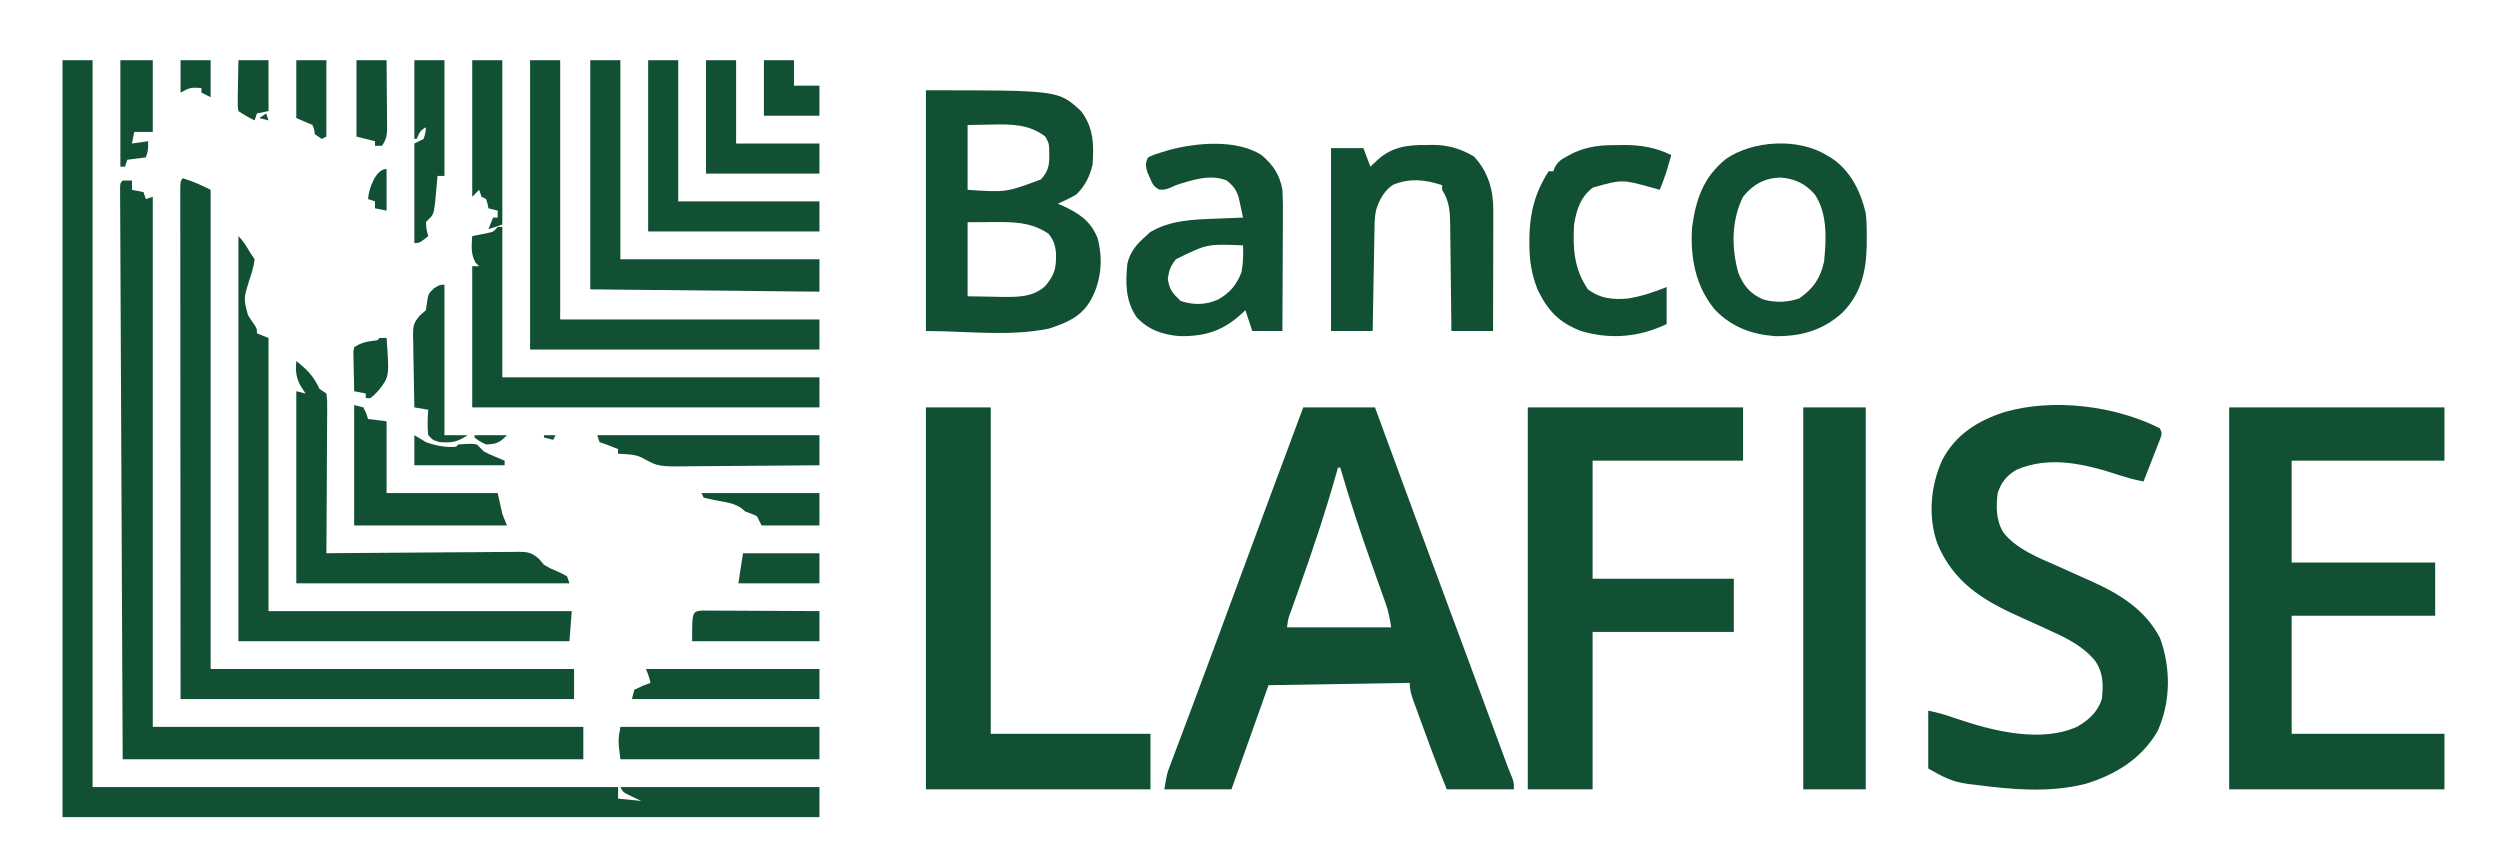 <?xml version="1.0" encoding="UTF-8"?>
<svg version="1.1" xmlns="http://www.w3.org/2000/svg" width="1080" height="366">
<path d="M0 0 C10.23 0 20.46 0 31 0 C32.033 2.818 33.065 5.636 34.129 8.539 C43.857 35.073 53.653 61.581 63.491 88.074 C64.458 90.677 65.424 93.28 66.391 95.883 C66.627 96.521 66.864 97.158 67.108 97.815 C70.471 106.871 73.825 115.93 77.172 124.992 C77.572 126.075 77.971 127.157 78.383 128.272 C80.24 133.3 82.095 138.329 83.949 143.358 C84.598 145.115 85.246 146.872 85.895 148.629 C86.183 149.412 86.471 150.196 86.769 151.003 C87.036 151.726 87.302 152.449 87.577 153.194 C87.822 153.857 88.067 154.521 88.319 155.205 C88.91 156.762 89.548 158.301 90.194 159.836 C91 162 91 162 91 165 C81.43 165 71.86 165 62 165 C59.594 158.984 57.21 152.99 54.984 146.91 C54.724 146.199 54.463 145.488 54.194 144.755 C53.652 143.274 53.111 141.793 52.571 140.311 C51.742 138.041 50.906 135.774 50.07 133.506 C49.541 132.057 49.013 130.609 48.484 129.16 C48.234 128.485 47.985 127.81 47.727 127.115 C46.694 124.26 46 122.063 46 119 C25.87 119.33 5.74 119.66 -15 120 C-22.92 142.275 -22.92 142.275 -31 165 C-40.57 165 -50.14 165 -60 165 C-58.875 158.25 -58.875 158.25 -57.688 155.102 C-57.288 154.031 -57.288 154.031 -56.881 152.938 C-56.59 152.175 -56.3 151.412 -56 150.625 C-55.539 149.395 -55.539 149.395 -55.07 148.141 C-54.402 146.362 -53.733 144.584 -53.061 142.807 C-51.977 139.94 -50.9 137.072 -49.825 134.202 C-48.693 131.181 -47.561 128.161 -46.426 125.14 C-42.844 115.601 -39.308 106.046 -35.782 96.486 C-34.032 91.741 -32.28 86.998 -30.527 82.254 C-29.99 80.799 -29.99 80.799 -29.442 79.314 C-25.178 67.773 -20.908 56.235 -16.635 44.697 C-15.766 42.349 -14.897 40.001 -14.027 37.653 C-9.378 25.092 -4.715 12.537 0 0 Z M15 26 C14.831 26.608 14.662 27.217 14.488 27.844 C9.538 45.478 3.725 62.721 -2.426 79.967 C-2.879 81.241 -2.879 81.241 -3.341 82.54 C-3.915 84.15 -4.491 85.758 -5.07 87.365 C-6.494 91.089 -6.494 91.089 -7 95 C7.85 95 22.7 95 38 95 C37.357 91.142 36.867 88.229 35.605 84.689 C35.324 83.893 35.043 83.097 34.754 82.277 C34.449 81.43 34.145 80.583 33.832 79.711 C33.515 78.812 33.197 77.914 32.871 76.988 C31.856 74.115 30.835 71.245 29.812 68.375 C24.816 54.351 20.137 40.304 16 26 C15.67 26 15.34 26 15 26 Z " fill="#125034" transform="translate(563,176)"/>
<path d="M0 0 C30.69 0 61.38 0 93 0 C93 7.59 93 15.18 93 23 C71.22 23 49.44 23 27 23 C27 37.52 27 52.04 27 67 C47.46 67 67.92 67 89 67 C89 74.59 89 82.18 89 90 C68.54 90 48.08 90 27 90 C27 106.83 27 123.66 27 141 C48.78 141 70.56 141 93 141 C93 148.92 93 156.84 93 165 C62.31 165 31.62 165 0 165 C0 110.55 0 56.1 0 0 Z " fill="#125034" transform="translate(963,176)"/>
<path d="M0 0 C4.29 0 8.58 0 13 0 C13 103.62 13 207.24 13 314 C87.91 314 162.82 314 240 314 C240 315.65 240 317.3 240 319 C243.3 319.33 246.6 319.66 250 320 C248.701 319.381 247.401 318.762 246.062 318.125 C242.125 316.25 242.125 316.25 241 314 C269.38 314 297.76 314 327 314 C327 318.29 327 322.58 327 327 C219.09 327 111.18 327 0 327 C0 219.09 0 111.18 0 0 Z " fill="#125034" transform="translate(27,26)"/>
<path d="M0 0 C1 2 1 2 0.379 4.155 C0.039 5.024 -0.302 5.893 -0.652 6.789 C-1.017 7.73 -1.381 8.671 -1.756 9.641 C-2.341 11.118 -2.341 11.118 -2.938 12.625 C-3.324 13.618 -3.71 14.61 -4.107 15.633 C-5.065 18.091 -6.029 20.547 -7 23 C-10.625 22.315 -14.061 21.383 -17.569 20.235 C-31.954 15.529 -47.458 11.667 -62 18 C-66.277 20.639 -68.357 23.243 -70 28 C-70.748 33.957 -70.727 39.791 -67.538 45.038 C-61.935 52.184 -52.473 55.908 -44.375 59.438 C-42.252 60.393 -40.13 61.35 -38.008 62.309 C-35.183 63.575 -32.359 64.841 -29.53 66.098 C-17.362 71.563 -6.209 78.372 0.133 90.637 C4.879 103.57 4.785 118.417 -1 131 C-7.985 142.95 -19.398 149.826 -32.375 153.711 C-48.071 157.579 -64.182 156.071 -80 154 C-81.083 153.867 -82.166 153.734 -83.281 153.598 C-90.247 152.57 -93.376 150.68 -100 147 C-100 138.75 -100 130.5 -100 122 C-95.774 122.845 -92.108 123.95 -88.062 125.375 C-72.457 130.676 -51.495 136.104 -35.625 128.926 C-30.605 126.001 -26.878 122.633 -25 117 C-24.272 110.563 -24.348 105.205 -28.346 99.902 C-33.366 94.129 -40.067 90.718 -46.938 87.625 C-47.758 87.244 -48.578 86.863 -49.424 86.471 C-53.478 84.591 -57.55 82.753 -61.629 80.926 C-77.151 73.909 -89.178 66.141 -96 50 C-100.249 38.266 -99.002 24.611 -93.816 13.453 C-88.012 2.6 -78.514 -3.319 -67 -7 C-46.125 -13.049 -19.403 -9.802 0 0 Z " fill="#125034" transform="translate(933,185)"/>
<path d="M0 0 C30.69 0 61.38 0 93 0 C93 7.59 93 15.18 93 23 C71.55 23 50.1 23 28 23 C28 39.83 28 56.66 28 74 C48.13 74 68.26 74 89 74 C89 81.59 89 89.18 89 97 C68.87 97 48.74 97 28 97 C28 119.44 28 141.88 28 165 C18.76 165 9.52 165 0 165 C0 110.55 0 56.1 0 0 Z " fill="#125034" transform="translate(660,176)"/>
<path d="M0 0 C9.24 0 18.48 0 28 0 C28 46.53 28 93.06 28 141 C50.77 141 73.54 141 97 141 C97 148.92 97 156.84 97 165 C64.99 165 32.98 165 0 165 C0 110.55 0 56.1 0 0 Z " fill="#125034" transform="translate(400,176)"/>
<path d="M0 0 C1.32 0 2.64 0 4 0 C4 1.32 4 2.64 4 4 C5.65 4.33 7.3 4.66 9 5 C9.33 5.99 9.66 6.98 10 8 C10.99 7.67 11.98 7.34 13 7 C13 82.57 13 158.14 13 236 C74.38 236 135.76 236 199 236 C199 240.62 199 245.24 199 250 C133.33 250 67.66 250 0 250 C-0.291 187.554 -0.291 187.554 -0.404 161.537 C-0.43 155.582 -0.456 149.626 -0.482 143.671 C-0.485 142.924 -0.489 142.178 -0.492 141.409 C-0.545 129.342 -0.601 117.275 -0.659 105.208 C-0.718 92.833 -0.773 80.458 -0.825 68.083 C-0.857 60.441 -0.892 52.799 -0.931 45.157 C-0.96 39.307 -0.985 33.457 -1.007 27.607 C-1.017 25.2 -1.028 22.793 -1.042 20.386 C-1.06 17.115 -1.072 13.844 -1.082 10.573 C-1.089 9.607 -1.096 8.641 -1.103 7.646 C-1.105 6.342 -1.105 6.342 -1.107 5.012 C-1.111 4.256 -1.114 3.5 -1.118 2.721 C-1 1 -1 1 0 0 Z " fill="#125034" transform="translate(53,78)"/>
<path d="M0 0 C57.309 0 57.309 0 67 9 C72.414 15.968 72.611 23.501 72 32 C70.873 37.063 68.731 41.37 65 45 C62.408 46.518 59.754 47.804 57 49 C57.652 49.28 58.305 49.559 58.977 49.848 C66.03 53.083 71.153 56.434 74.133 63.801 C76.646 73.073 75.754 82.658 71 91 C66.831 98.041 60.582 100.531 53 103 C35.673 106.465 17.67 104 0 104 C0 69.68 0 35.36 0 0 Z M18 15 C18 24.24 18 33.48 18 43 C34.672 44.117 34.672 44.117 49.688 38.5 C53.538 34.337 53.352 31.216 53.266 25.699 C53.141 22.856 53.141 22.856 51.562 20 C44.717 14.657 36.788 14.599 28.438 14.812 C24.993 14.874 21.549 14.936 18 15 Z M18 57 C18 67.56 18 78.12 18 89 C23.692 89.093 23.692 89.093 29.5 89.188 C30.68 89.215 31.86 89.242 33.076 89.27 C39.678 89.322 46.426 89.344 51.552 84.547 C55.686 79.743 56.309 76.69 56.203 70.539 C55.915 66.943 55.195 64.881 53 62 C45.309 56.72 37.124 56.859 28.125 56.938 C23.113 56.968 23.113 56.968 18 57 Z " fill="#125034" transform="translate(400,39)"/>
<path d="M0 0 C4.338 1.343 7.864 2.932 12 5 C12 73.31 12 141.62 12 212 C63.81 212 115.62 212 169 212 C169 216.29 169 220.58 169 225 C112.9 225 56.8 225 -1 225 C-1.04 168.867 -1.04 168.867 -1.049 145.424 C-1.051 140.066 -1.053 134.709 -1.055 129.352 C-1.055 128.68 -1.055 128.009 -1.056 127.317 C-1.06 116.462 -1.068 105.607 -1.077 94.753 C-1.086 83.621 -1.092 72.489 -1.094 61.357 C-1.095 55.102 -1.098 48.846 -1.106 42.59 C-1.112 36.709 -1.115 30.828 -1.113 24.947 C-1.113 22.782 -1.115 20.617 -1.119 18.451 C-1.124 15.509 -1.123 12.567 -1.12 9.624 C-1.123 8.756 -1.126 7.887 -1.129 6.992 C-1.114 1.114 -1.114 1.114 0 0 Z " fill="#125034" transform="translate(79,77)"/>
<path d="M0 0 C8.91 0 17.82 0 27 0 C27 54.45 27 108.9 27 165 C18.09 165 9.18 165 0 165 C0 110.55 0 56.1 0 0 Z " fill="#125034" transform="translate(779,176)"/>
<path d="M0 0 C2.169 2.169 3.455 4.36 5 7 C5.99 8.485 5.99 8.485 7 10 C6.6 13.435 5.52 16.6 4.438 19.875 C2.26 27.063 2.26 27.063 4.125 34.137 C5.017 35.548 5.942 36.938 6.906 38.301 C8 40 8 40 8 42 C9.65 42.66 11.3 43.32 13 44 C13 82.94 13 121.88 13 162 C56.23 162 99.46 162 144 162 C143.67 166.29 143.34 170.58 143 175 C95.81 175 48.62 175 0 175 C0 117.25 0 59.5 0 0 Z " fill="#125034" transform="translate(103,102)"/>
<path d="M0 0 C0.712 0.412 1.423 0.825 2.156 1.25 C10.376 6.648 14.76 15.631 17 25 C17.425 28.781 17.477 32.51 17.438 36.312 C17.43 37.327 17.422 38.342 17.415 39.387 C17.171 50.448 14.886 59.877 7 68 C-1.452 75.698 -10.905 78.381 -22.223 78.211 C-32.375 77.44 -40.794 74.299 -47.969 66.996 C-56.624 56.746 -58.909 44.108 -58 31 C-56.282 18.868 -53.137 9.623 -43.48 1.73 C-31.908 -6.343 -12.209 -7.513 0 0 Z M-36 18 C-41.05 28.099 -41.072 40.262 -38 51 C-35.766 56.503 -32.754 60.036 -27.246 62.379 C-21.909 63.855 -16.986 63.649 -11.75 61.938 C-5.641 57.633 -2.628 53.356 -1 46 C-0.042 36.444 0.567 25.256 -5 17 C-9.147 12.251 -13.67 10.188 -19.875 9.688 C-26.687 9.893 -31.77 12.713 -36 18 Z " fill="#125034" transform="translate(789,67)"/>
<path d="M0 0 C5.013 4.225 7.859 8.504 9 15 C9.272 19.677 9.233 24.344 9.195 29.027 C9.192 30.385 9.189 31.743 9.187 33.1 C9.179 36.653 9.16 40.205 9.137 43.758 C9.117 47.391 9.108 51.025 9.098 54.658 C9.076 61.772 9.041 68.886 9 76 C4.71 76 0.42 76 -4 76 C-4.99 73.03 -5.98 70.06 -7 67 C-7.496 67.471 -7.993 67.941 -8.504 68.426 C-16.673 75.913 -24.242 78.365 -35.344 78.215 C-42.671 77.622 -48.961 75.519 -54 70 C-58.806 62.957 -58.816 55.266 -58 47 C-56.839 41.795 -53.968 38.484 -50 35 C-49.422 34.464 -48.845 33.928 -48.25 33.375 C-39.454 27.999 -29.121 27.813 -19.125 27.438 C-17.52 27.373 -17.52 27.373 -15.883 27.307 C-13.255 27.201 -10.628 27.099 -8 27 C-8.399 25.079 -8.82 23.164 -9.25 21.25 C-9.598 19.649 -9.598 19.649 -9.953 18.016 C-11.103 14.703 -12.322 13.214 -15 11 C-22.115 8.056 -30.061 10.769 -37 13 C-37.853 13.384 -38.707 13.768 -39.586 14.164 C-42 15 -42 15 -44.168 14.895 C-46.72 13.649 -47.216 12.274 -48.312 9.688 C-48.659 8.908 -49.006 8.128 -49.363 7.324 C-50.098 4.641 -50.297 3.478 -49 1 C-46.453 -0.23 -46.453 -0.23 -43.25 -1.188 C-41.68 -1.673 -41.68 -1.673 -40.078 -2.168 C-28.169 -5.387 -10.783 -6.936 0 0 Z M-37 45 C-39.359 47.909 -39.959 49.716 -40.5 53.438 C-39.833 58.192 -38.407 59.672 -35 63 C-29.475 64.842 -24.09 64.817 -18.75 62.375 C-13.684 59.499 -10.828 56.128 -8.688 50.625 C-7.924 46.597 -7.857 43.089 -8 39 C-23.504 38.355 -23.504 38.355 -37 45 Z " fill="#125034" transform="translate(545,67)"/>
<path d="M0 0 C0.803 -0.012 1.606 -0.023 2.434 -0.035 C9.149 -0.003 14.332 1.533 20.188 4.938 C26.387 11.472 28.633 19.449 28.614 28.267 C28.613 30.008 28.613 30.008 28.613 31.785 C28.608 33.027 28.603 34.27 28.598 35.551 C28.596 36.831 28.595 38.111 28.593 39.43 C28.59 42.822 28.58 46.213 28.569 49.605 C28.558 53.071 28.554 56.536 28.549 60.002 C28.538 66.793 28.521 73.584 28.5 80.375 C22.56 80.375 16.62 80.375 10.5 80.375 C10.485 78.74 10.471 77.106 10.456 75.421 C10.398 69.349 10.321 63.278 10.238 57.206 C10.204 54.579 10.176 51.953 10.154 49.326 C10.12 45.548 10.068 41.77 10.012 37.992 C10.005 36.82 9.999 35.648 9.992 34.44 C9.888 28.63 9.678 24.432 6.5 19.375 C6.5 18.715 6.5 18.055 6.5 17.375 C-0.744 14.96 -7.477 14.231 -14.672 17.191 C-18.511 19.677 -20.749 23.873 -22.044 28.187 C-22.555 30.64 -22.661 32.913 -22.705 35.419 C-22.725 36.42 -22.745 37.42 -22.766 38.451 C-22.791 40.061 -22.791 40.061 -22.816 41.703 C-22.837 42.807 -22.858 43.911 -22.879 45.049 C-22.945 48.574 -23.004 52.1 -23.062 55.625 C-23.106 58.016 -23.149 60.406 -23.193 62.797 C-23.3 68.656 -23.402 74.516 -23.5 80.375 C-29.44 80.375 -35.38 80.375 -41.5 80.375 C-41.5 54.305 -41.5 28.235 -41.5 1.375 C-36.88 1.375 -32.26 1.375 -27.5 1.375 C-26.51 4.015 -25.52 6.655 -24.5 9.375 C-23.51 8.447 -22.52 7.519 -21.5 6.562 C-15.349 0.796 -8.113 -0.117 0 0 Z " fill="#125034" transform="translate(616.5,62.625)"/>
<path d="M0 0 C4.29 0 8.58 0 13 0 C13 36.96 13 73.92 13 112 C49.96 112 86.92 112 125 112 C125 116.29 125 120.58 125 125 C83.75 125 42.5 125 0 125 C0 83.75 0 42.5 0 0 Z " fill="#125034" transform="translate(229,26)"/>
<path d="M0 0 C0.66 0 1.32 0 2 0 C2 21.45 2 42.9 2 65 C47.21 65 92.42 65 139 65 C139 69.29 139 73.58 139 78 C89.5 78 40 78 -11 78 C-11 57.87 -11 37.74 -11 17 C-10.01 17 -9.02 17 -8 17 C-8.495 16.526 -8.99 16.051 -9.5 15.562 C-11.705 11.796 -11.246 8.265 -11 4 C-10.374 3.879 -9.747 3.758 -9.102 3.633 C-8.284 3.465 -7.467 3.298 -6.625 3.125 C-5.813 2.963 -5.001 2.8 -4.164 2.633 C-1.813 2.133 -1.813 2.133 0 0 Z " fill="#125034" transform="translate(215,98)"/>
<path d="M0 0 C4.29 0 8.58 0 13 0 C13 28.38 13 56.76 13 86 C41.38 86 69.76 86 99 86 C99 90.62 99 95.24 99 100 C66.33 99.67 33.66 99.34 0 99 C0 66.33 0 33.66 0 0 Z " fill="#125034" transform="translate(255,26)"/>
<path d="M0 0 C4.674 3.611 7.515 6.534 10 12 C10.99 12.66 11.98 13.32 13 14 C13.361 16.86 13.361 16.86 13.341 20.561 C13.341 21.234 13.341 21.908 13.342 22.601 C13.34 24.831 13.316 27.06 13.293 29.289 C13.287 30.833 13.283 32.377 13.28 33.921 C13.269 37.989 13.239 42.056 13.206 46.123 C13.175 50.272 13.162 54.421 13.146 58.57 C13.114 66.714 13.063 74.857 13 83 C14.104 82.989 15.208 82.978 16.345 82.966 C26.748 82.865 37.15 82.79 47.553 82.741 C52.902 82.715 58.25 82.679 63.598 82.623 C68.759 82.568 73.92 82.539 79.081 82.526 C81.051 82.516 83.02 82.498 84.989 82.471 C87.747 82.435 90.504 82.43 93.262 82.432 C94.077 82.414 94.891 82.396 95.73 82.378 C100.006 82.417 101.495 82.572 104.881 85.443 C105.58 86.287 106.28 87.131 107 88 C109.594 89.505 109.594 89.505 112.25 90.625 C114.891 91.789 114.891 91.789 117 93 C117.33 93.99 117.66 94.98 118 96 C79.06 96 40.12 96 0 96 C0 68.61 0 41.22 0 13 C1.32 13.33 2.64 13.66 4 14 C3.34 12.989 2.68 11.979 2 10.938 C-0.155 7.219 -0.352 4.311 0 0 Z " fill="#125034" transform="translate(128,156)"/>
<path d="M0 0 C0.938 -0.016 1.877 -0.032 2.844 -0.049 C10.063 -0.054 16.74 1.057 23.25 4.312 C22.795 5.876 22.336 7.438 21.875 9 C21.492 10.305 21.492 10.305 21.102 11.637 C20.268 14.255 19.301 16.775 18.25 19.312 C17.139 19.001 16.028 18.689 14.883 18.367 C1.977 14.787 1.977 14.787 -10.578 18.328 C-15.953 22.242 -17.721 28.02 -18.75 34.312 C-19.324 44.737 -18.775 53.533 -12.75 62.312 C-7.419 66.311 -2.288 66.775 4.25 66.312 C10.209 65.397 15.668 63.545 21.25 61.312 C21.25 66.593 21.25 71.873 21.25 77.312 C9.355 82.986 -2.99 84.071 -15.75 80.312 C-25.296 76.62 -29.985 71.636 -34.453 62.543 C-37.225 55.638 -38.114 49.432 -38.062 42.062 C-38.055 40.815 -38.055 40.815 -38.048 39.542 C-37.847 28.942 -35.476 20.275 -29.75 11.312 C-29.09 11.312 -28.43 11.312 -27.75 11.312 C-27.508 10.707 -27.265 10.101 -27.016 9.477 C-25.488 6.865 -24.158 6.089 -21.5 4.688 C-20.752 4.283 -20.005 3.878 -19.234 3.461 C-12.674 0.428 -7.139 -0.024 0 0 Z " fill="#125034" transform="translate(698.75,62.688)"/>
<path d="M0 0 C4.29 0 8.58 0 13 0 C13 20.13 13 40.26 13 61 C33.13 61 53.26 61 74 61 C74 65.29 74 69.58 74 74 C49.58 74 25.16 74 0 74 C0 49.58 0 25.16 0 0 Z " fill="#125034" transform="translate(280,26)"/>
<path d="M0 0 C1.32 0.33 2.64 0.66 4 1 C5.25 3.562 5.25 3.562 6 6 C8.64 6.33 11.28 6.66 14 7 C14 17.23 14 27.46 14 38 C29.84 38 45.68 38 62 38 C62.66 40.97 63.32 43.94 64 47 C64.99 49.475 64.99 49.475 66 52 C44.22 52 22.44 52 0 52 C0 34.84 0 17.68 0 0 Z " fill="#125034" transform="translate(153,175)"/>
<path d="M0 0 C28.38 0 56.76 0 86 0 C86 4.62 86 9.24 86 14 C57.62 14 29.24 14 0 14 C-1 6 -1 6 0 0 Z " fill="#125034" transform="translate(268,314)"/>
<path d="M0 0 C4.29 0 8.58 0 13 0 C13 11.88 13 23.76 13 36 C24.88 36 36.76 36 49 36 C49 40.29 49 44.58 49 49 C32.83 49 16.66 49 0 49 C0 32.83 0 16.66 0 0 Z " fill="#125034" transform="translate(305,26)"/>
<path d="M0 0 C31.68 0 63.36 0 96 0 C96 4.29 96 8.58 96 13 C87.159 13.091 78.318 13.164 69.477 13.207 C65.371 13.228 61.265 13.256 57.159 13.302 C53.191 13.345 49.223 13.369 45.254 13.38 C43.746 13.387 42.238 13.401 40.73 13.423 C26.437 13.62 26.437 13.62 19.685 9.921 C17.468 8.71 15.441 8.409 12.938 8.25 C11.638 8.168 10.339 8.085 9 8 C9 7.34 9 6.68 9 6 C6.348 4.925 3.716 3.905 1 3 C0.67 2.01 0.34 1.02 0 0 Z " fill="#125034" transform="translate(258,188)"/>
<path d="M0 0 C24.75 0 49.5 0 75 0 C75 4.29 75 8.58 75 13 C48.27 13 21.54 13 -6 13 C-5.67 11.68 -5.34 10.36 -5 9 C-1.438 7.25 -1.438 7.25 2 6 C1.494 3.831 1 2 0 0 Z " fill="#125034" transform="translate(279,289)"/>
<path d="M0 0 C4.29 0 8.58 0 13 0 C13 16.5 13 33 13 50 C12.01 50 11.02 50 10 50 C9.939 50.724 9.879 51.449 9.816 52.195 C8.58 66.465 8.58 66.465 6.375 68.5 C5.921 68.995 5.468 69.49 5 70 C5.233 73.149 5.233 73.149 6 76 C2.25 79 2.25 79 0 79 C0 64.81 0 50.62 0 36 C1.32 35.34 2.64 34.68 4 34 C4.812 31.445 4.812 31.445 5 29 C2.489 30.255 2.129 31.501 1 34 C0.67 34 0.34 34 0 34 C0 22.78 0 11.56 0 0 Z " fill="#125034" transform="translate(179,26)"/>
<path d="M0 0 C4.29 0 8.58 0 13 0 C13 23.43 13 46.86 13 71 C10.03 71.99 10.03 71.99 7 73 C7.66 71.35 8.32 69.7 9 68 C9.66 68 10.32 68 11 68 C11 67.01 11 66.02 11 65 C9.68 64.67 8.36 64.34 7 64 C6.876 63.361 6.753 62.721 6.625 62.062 C6.419 61.382 6.213 60.701 6 60 C5.34 59.67 4.68 59.34 4 59 C3.505 57.515 3.505 57.515 3 56 C2.01 56.99 1.02 57.98 0 59 C0 39.53 0 20.06 0 0 Z " fill="#125034" transform="translate(204,26)"/>
<path d="M0 0 C0 21.45 0 42.9 0 65 C3.3 65 6.6 65 10 65 C5.599 67.934 3.343 68.362 -2 68 C-4.938 67.188 -4.938 67.188 -7 65 C-7.426 61.299 -7.283 57.708 -7 54 C-8.98 53.67 -10.96 53.34 -13 53 C-13.124 47.822 -13.214 42.645 -13.275 37.467 C-13.3 35.706 -13.334 33.946 -13.377 32.185 C-13.438 29.651 -13.466 27.117 -13.488 24.582 C-13.514 23.799 -13.54 23.015 -13.566 22.208 C-13.569 17.927 -13.461 16.519 -10.501 13.186 C-9.675 12.465 -8.85 11.743 -8 11 C-7.835 9.824 -7.67 8.649 -7.5 7.438 C-7 4 -7 4 -4.562 1.562 C-2 0 -2 0 0 0 Z " fill="#125034" transform="translate(192,123)"/>
<path d="M0 0 C1.406 0.007 1.406 0.007 2.84 0.013 C3.901 0.014 4.962 0.014 6.055 0.014 C7.204 0.024 8.353 0.035 9.536 0.045 C10.71 0.048 11.884 0.051 13.093 0.054 C16.853 0.065 20.612 0.09 24.372 0.116 C26.917 0.126 29.461 0.135 32.005 0.143 C38.253 0.165 44.5 0.199 50.747 0.241 C50.747 4.531 50.747 8.821 50.747 13.241 C32.597 13.241 14.447 13.241 -4.253 13.241 C-4.253 0.454 -4.253 0.454 0 0 Z " fill="#125034" transform="translate(303.253,263.759)"/>
<path d="M0 0 C4.62 0 9.24 0 14 0 C14 10.23 14 20.46 14 31 C11.36 31 8.72 31 6 31 C5.505 33.475 5.505 33.475 5 36 C8.465 35.505 8.465 35.505 12 35 C12 39 12 39 11 42 C8.36 42.33 5.72 42.66 3 43 C2.67 43.99 2.34 44.98 2 46 C1.34 46 0.68 46 0 46 C0 30.82 0 15.64 0 0 Z " fill="#125034" transform="translate(52,26)"/>
<path d="M0 0 C16.83 0 33.66 0 51 0 C51 4.62 51 9.24 51 14 C42.75 14 34.5 14 26 14 C25.34 12.68 24.68 11.36 24 10 C21.609 8.894 21.609 8.894 19 8 C18.434 7.518 17.868 7.036 17.285 6.539 C14.233 4.484 11.419 4.091 7.812 3.438 C5.529 3.021 3.253 2.557 1 2 C0.67 1.34 0.34 0.68 0 0 Z " fill="#125034" transform="translate(303,213)"/>
<path d="M0 0 C4.29 0 8.58 0 13 0 C13 3.63 13 7.26 13 11 C16.63 11 20.26 11 24 11 C24 15.29 24 19.58 24 24 C16.08 24 8.16 24 0 24 C0 16.08 0 8.16 0 0 Z " fill="#125034" transform="translate(330,26)"/>
<path d="M0 0 C4.29 0 8.58 0 13 0 C13.049 4.787 13.086 9.574 13.11 14.362 C13.12 15.99 13.134 17.619 13.151 19.247 C13.175 21.588 13.186 23.929 13.195 26.27 C13.206 26.998 13.216 27.726 13.227 28.476 C13.227 32.213 13.129 33.807 11 37 C10.01 37 9.02 37 8 37 C8 36.34 8 35.68 8 35 C5.36 34.34 2.72 33.68 0 33 C0 22.11 0 11.22 0 0 Z " fill="#125034" transform="translate(154,26)"/>
<path d="M0 0 C10.89 0 21.78 0 33 0 C33 4.29 33 8.58 33 13 C21.45 13 9.9 13 -2 13 C-1.38 8.66 -0.721 4.325 0 0 Z " fill="#125034" transform="translate(321,239)"/>
<path d="M0 0 C4.29 0 8.58 0 13 0 C13 10.89 13 21.78 13 33 C12.01 33.495 12.01 33.495 11 34 C10.01 33.34 9.02 32.68 8 32 C7.918 31.361 7.835 30.721 7.75 30.062 C7.379 29.042 7.379 29.042 7 28 C4.69 27.01 2.38 26.02 0 25 C0 16.75 0 8.5 0 0 Z " fill="#125034" transform="translate(128,26)"/>
<path d="M0 0 C4.29 0 8.58 0 13 0 C13 7.26 13 14.52 13 22 C11.35 22.33 9.7 22.66 8 23 C7.67 23.99 7.34 24.98 7 26 C4.506 24.796 2.319 23.546 0 22 C-0.341 19.753 -0.341 19.753 -0.293 16.992 C-0.283 16.006 -0.274 15.02 -0.264 14.004 C-0.239 12.971 -0.213 11.939 -0.188 10.875 C-0.174 9.835 -0.16 8.794 -0.146 7.723 C-0.111 5.148 -0.057 2.574 0 0 Z " fill="#125034" transform="translate(103,26)"/>
<path d="M0 0 C0.99 0 1.98 0 3 0 C4.205 16.664 4.205 16.664 -0.375 22.562 C-2.273 24.629 -2.273 24.629 -4 26 C-4.66 26 -5.32 26 -6 26 C-6 25.34 -6 24.68 -6 24 C-7.65 23.67 -9.3 23.34 -11 23 C-11.087 19.875 -11.14 16.751 -11.188 13.625 C-11.213 12.736 -11.238 11.846 -11.264 10.93 C-11.273 10.079 -11.283 9.228 -11.293 8.352 C-11.309 7.566 -11.324 6.781 -11.341 5.971 C-11.228 5.321 -11.116 4.67 -11 4 C-7.549 1.7 -5.059 1.526 -1 1 C-0.67 0.67 -0.34 0.34 0 0 Z " fill="#125034" transform="translate(164,146)"/>
<path d="M0 0 C1.65 0.99 3.3 1.98 5 3 C9.206 4.489 13.528 5.407 18 5 C18.33 4.67 18.66 4.34 19 4 C24.736 3.63 24.736 3.63 27 4 C28.03 4.969 29.028 5.973 30 7 C32.26 8.205 32.26 8.205 34.688 9.188 C35.496 9.532 36.304 9.876 37.137 10.23 C37.752 10.484 38.366 10.738 39 11 C39 11.66 39 12.32 39 13 C26.13 13 13.26 13 0 13 C0 8.71 0 4.42 0 0 Z " fill="#125034" transform="translate(179,188)"/>
<path d="M0 0 C4.29 0 8.58 0 13 0 C13 5.28 13 10.56 13 16 C11.68 15.34 10.36 14.68 9 14 C9 13.34 9 12.68 9 12 C4.21 11.766 4.21 11.766 0 14 C0 9.38 0 4.76 0 0 Z " fill="#125034" transform="translate(78,26)"/>
<path d="M0 0 C0 5.94 0 11.88 0 18 C-1.65 17.67 -3.3 17.34 -5 17 C-5 16.01 -5 15.02 -5 14 C-5.99 13.67 -6.98 13.34 -8 13 C-7.82 9.309 -4.978 0 0 0 Z " fill="#125034" transform="translate(167,73)"/>
<path d="M0 0 C4.62 0 9.24 0 14 0 C10.668 3.332 9.586 3.817 5 4 C2.125 2.625 2.125 2.625 0 1 C0 0.67 0 0.34 0 0 Z " fill="#125034" transform="translate(205,188)"/>
<path d="M0 0 C1.65 0 3.3 0 5 0 C4.67 0.66 4.34 1.32 4 2 C2.68 1.67 1.36 1.34 0 1 C0 0.67 0 0.34 0 0 Z " fill="#125034" transform="translate(235,188)"/>
<path d="M0 0 C0.33 0.99 0.66 1.98 1 3 C-0.32 2.67 -1.64 2.34 -3 2 C-2.01 1.34 -1.02 0.68 0 0 Z " fill="#125034" transform="translate(115,49)"/>
</svg>
